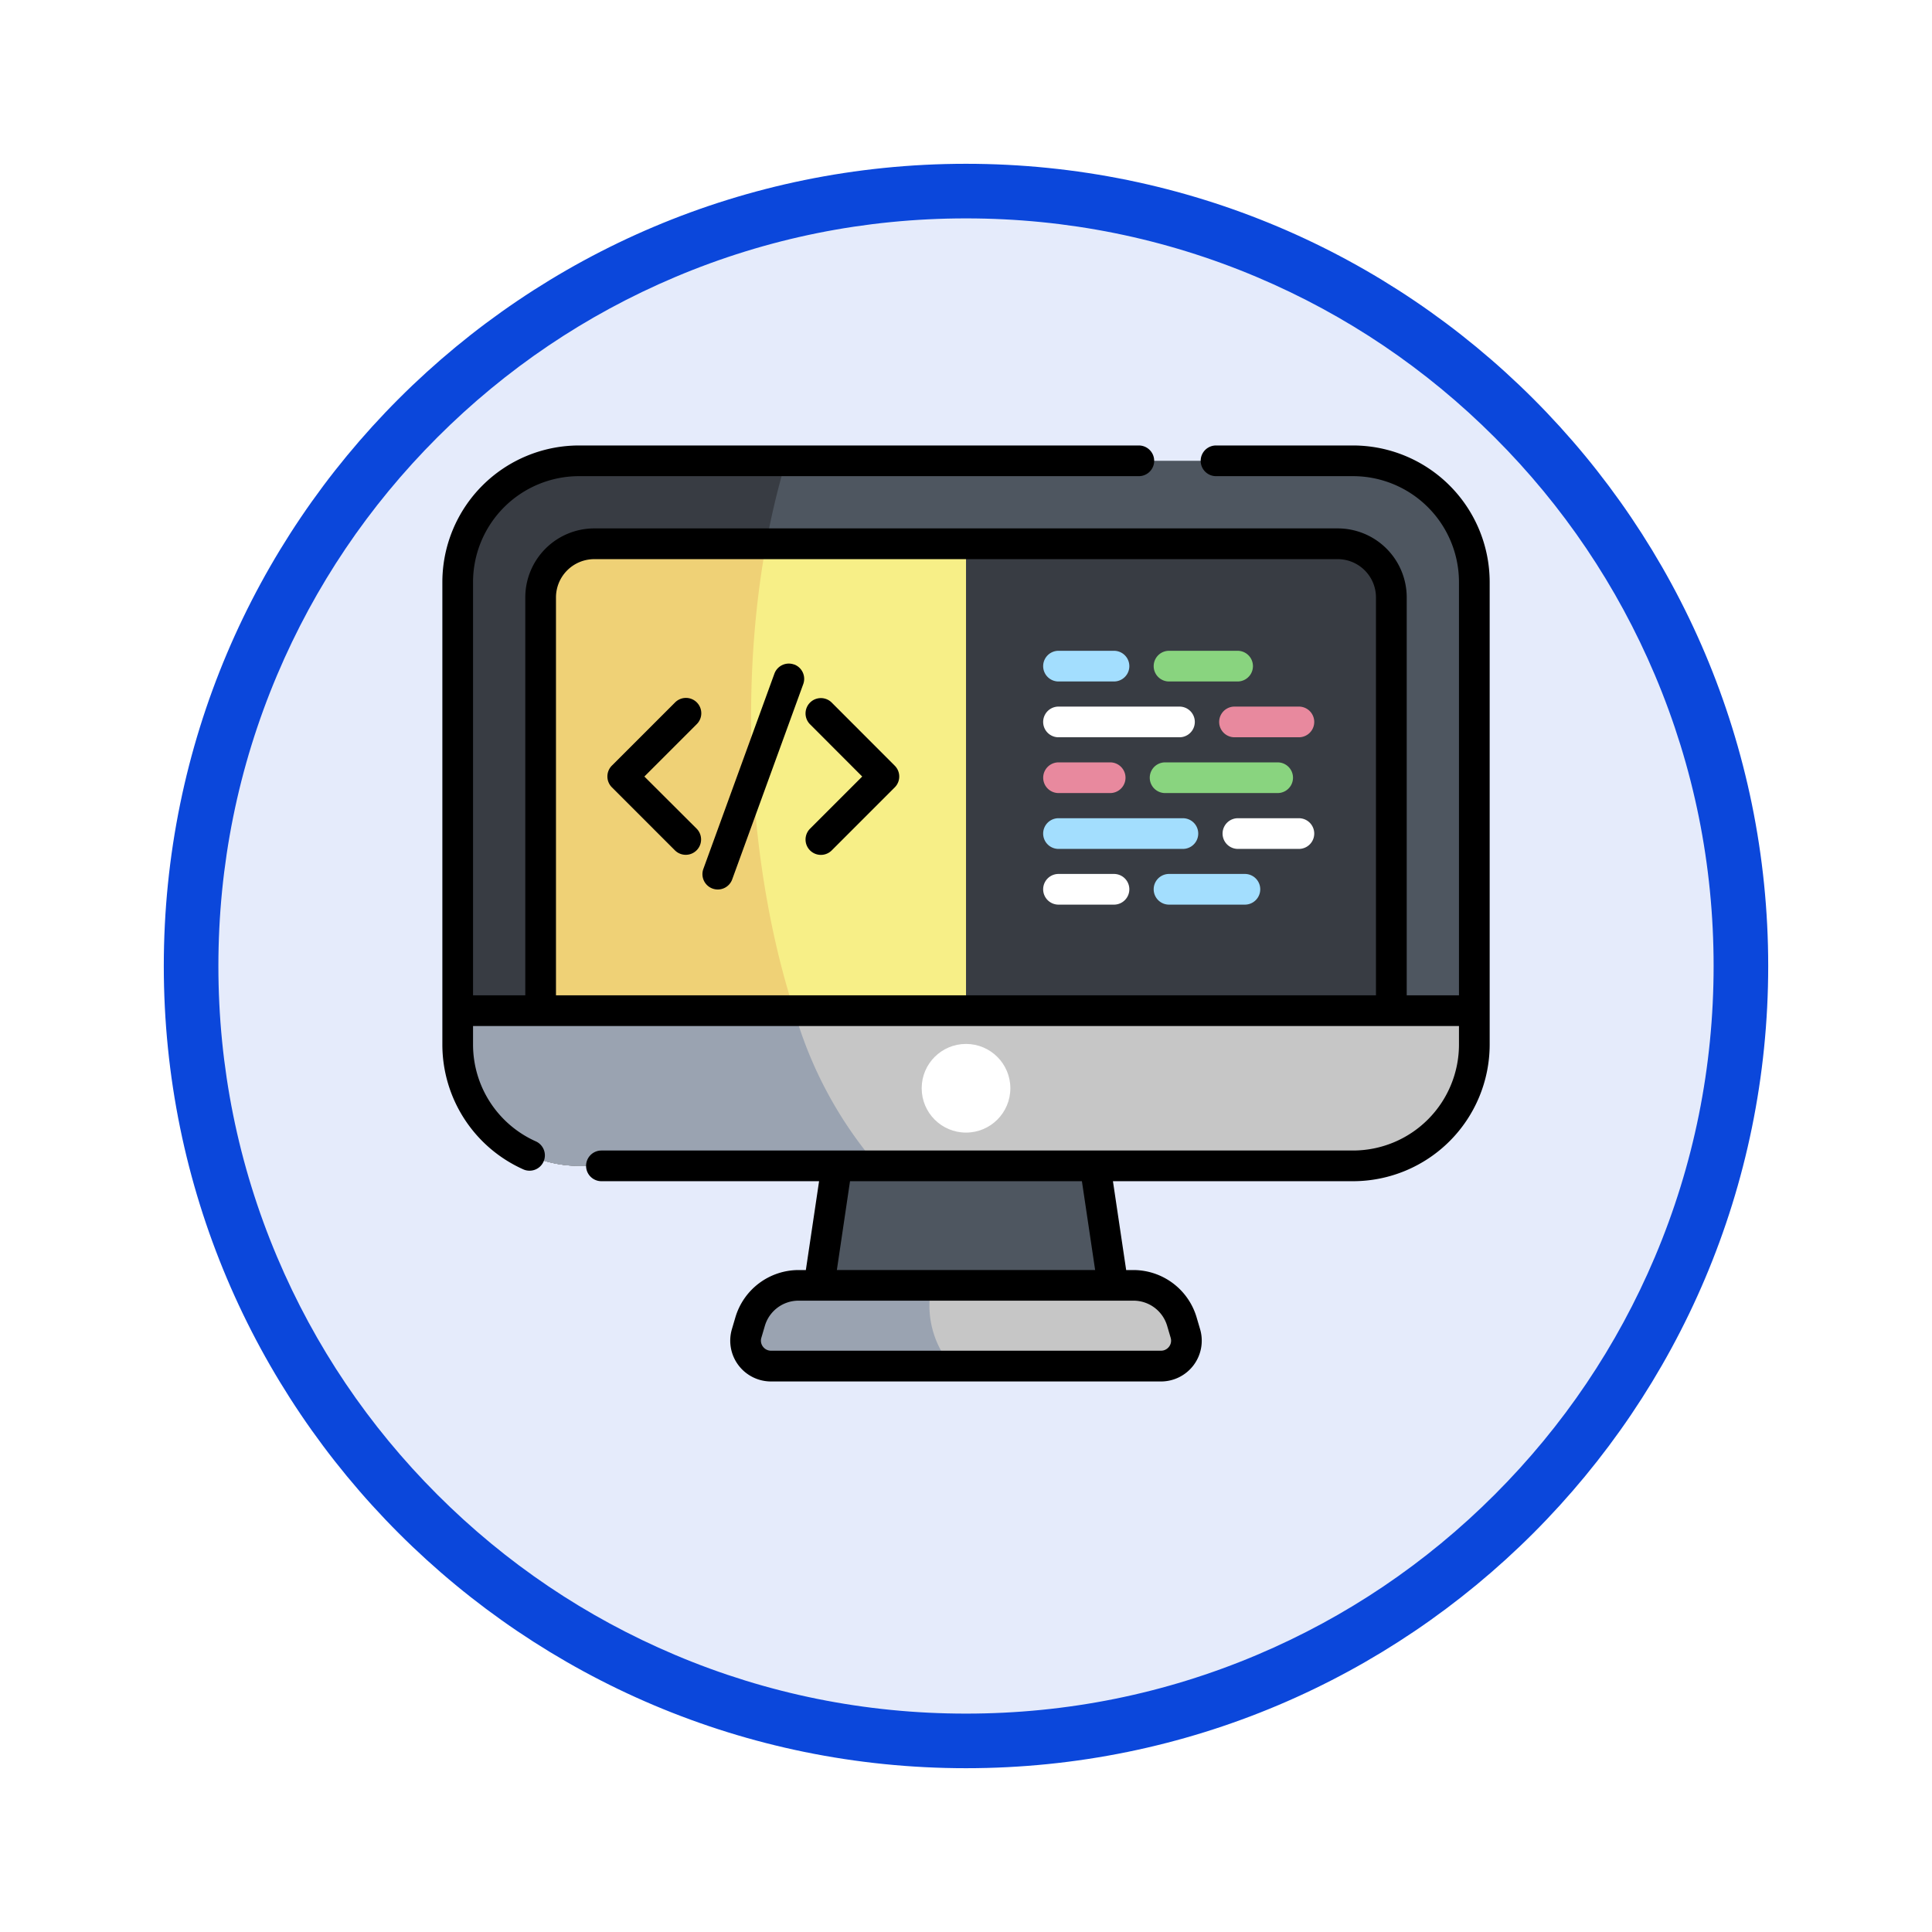 <svg xmlns="http://www.w3.org/2000/svg" xmlns:xlink="http://www.w3.org/1999/xlink" width="106.16" height="106.161" viewBox="0 0 106.16 106.161">
  <defs>
    <filter id="Trazado_982547" x="0" y="0" width="106.16" height="106.161" filterUnits="userSpaceOnUse">
      <feOffset dy="3" input="SourceAlpha"/>
      <feGaussianBlur stdDeviation="3" result="blur"/>
      <feFlood flood-opacity="0.161"/>
      <feComposite operator="in" in2="blur"/>
      <feComposite in="SourceGraphic"/>
    </filter>
  </defs>
  <g id="Grupo_1233695" data-name="Grupo 1233695" transform="translate(-820.25 -6921.667)">
    <g id="Grupo_1230979" data-name="Grupo 1230979" transform="translate(0 -511.747)">
      <g id="Grupo_1230694" data-name="Grupo 1230694" transform="translate(-0.25 3971.95)">
        <g id="Grupo_1224852" data-name="Grupo 1224852" transform="translate(629.5 1738.464)">
          <g id="Grupo_1206130" data-name="Grupo 1206130" transform="translate(0 -59)">
            <g id="Grupo_1203672" data-name="Grupo 1203672" transform="translate(0.08 -4797.878)">
              <g id="Grupo_1203344" data-name="Grupo 1203344" transform="translate(-81.08 5174.875)">
                <g id="Grupo_1177900" data-name="Grupo 1177900" transform="translate(281 1411.003)">
                  <g id="Grupo_1172010" data-name="Grupo 1172010" transform="translate(0)">
                    <g id="Grupo_1171046" data-name="Grupo 1171046">
                      <g id="Grupo_1148525" data-name="Grupo 1148525">
                        <g transform="matrix(1, 0, 0, 1, -9, -6)" filter="url(#Trazado_982547)">
                          <g id="Trazado_982547-2" data-name="Trazado 982547" transform="translate(9 6)" fill="#e5ebfb">
                            <path d="M 44.08 86.66 C 38.331 86.66 32.755 85.535 27.507 83.315 C 22.436 81.17 17.882 78.1 13.971 74.189 C 10.06 70.278 6.99 65.724 4.846 60.654 C 2.626 55.405 1.5 49.829 1.5 44.08 C 1.5 38.331 2.626 32.755 4.846 27.507 C 6.99 22.436 10.06 17.882 13.971 13.971 C 17.882 10.06 22.436 6.99 27.507 4.846 C 32.755 2.626 38.331 1.5 44.08 1.5 C 49.829 1.5 55.405 2.626 60.654 4.846 C 65.724 6.99 70.278 10.06 74.189 13.971 C 78.1 17.882 81.17 22.436 83.315 27.507 C 85.535 32.755 86.66 38.331 86.66 44.08 C 86.66 49.829 85.535 55.405 83.315 60.654 C 81.17 65.724 78.1 70.278 74.189 74.189 C 70.278 78.1 65.724 81.17 60.654 83.315 C 55.405 85.535 49.829 86.66 44.08 86.66 Z" stroke="none"/>
                            <path d="M 44.08 3 C 38.533 3 33.153 4.086 28.091 6.227 C 23.199 8.296 18.806 11.258 15.032 15.032 C 11.258 18.806 8.296 23.199 6.227 28.091 C 4.086 33.153 3 38.533 3 44.08 C 3 49.627 4.086 55.007 6.227 60.07 C 8.296 64.961 11.258 69.355 15.032 73.128 C 18.806 76.902 23.199 79.864 28.091 81.933 C 33.153 84.075 38.533 85.16 44.08 85.16 C 49.627 85.16 55.007 84.075 60.07 81.933 C 64.961 79.864 69.355 76.902 73.128 73.128 C 76.902 69.355 79.864 64.961 81.933 60.07 C 84.075 55.007 85.16 49.627 85.16 44.08 C 85.16 38.533 84.075 33.153 81.933 28.091 C 79.864 23.199 76.902 18.806 73.128 15.032 C 69.355 11.258 64.961 8.296 60.07 6.227 C 55.007 4.086 49.627 3 44.08 3 M 44.08 0 C 68.425 0 88.16 19.735 88.16 44.08 C 88.16 68.425 68.425 88.16 44.08 88.16 C 19.735 88.16 0 68.425 0 44.08 C 0 19.735 19.735 0 44.08 0 Z" stroke="none" fill="#0b47db"/>
                          </g>
                        </g>
                      </g>
                    </g>
                  </g>
                </g>
              </g>
            </g>
          </g>
        </g>
      </g>
    </g>
    <g id="codigo_3_" data-name="codigo (3)" transform="translate(844.557 6918.936)">
      <path id="Trazado_1222398" data-name="Trazado 1222398" d="M199.335,379.385h-14.19l-.979,6.568h16.148Z" transform="translate(-163.466 -312.593)" fill="#4e5660"/>
      <path id="Trazado_1222399" data-name="Trazado 1222399" d="M171.068,442.259H149.642a1.4,1.4,0,0,1-1.341-1.792l.195-.662a2.762,2.762,0,0,1,2.649-1.982h18.419a2.762,2.762,0,0,1,2.649,1.982l.195.662A1.4,1.4,0,0,1,171.068,442.259Z" transform="translate(-131.581 -364.462)" fill="#c6c6c6"/>
      <path id="Trazado_1222400" data-name="Trazado 1222400" d="M158.468,437.823h-7.323A2.762,2.762,0,0,0,148.5,439.8l-.195.662a1.4,1.4,0,0,0,1.341,1.792h9.923A5.1,5.1,0,0,1,158.468,437.823Z" transform="translate(-131.581 -364.462)" fill="#9aa3b1"/>
      <path id="Trazado_1222401" data-name="Trazado 1222401" d="M56.7,73.449H14.163A6.663,6.663,0,0,1,7.5,66.787V41.372a6.663,6.663,0,0,1,6.663-6.663H56.7a6.663,6.663,0,0,1,6.663,6.663V66.787A6.663,6.663,0,0,1,56.7,73.449Z" transform="translate(-6.657 -6.657)" fill="#4e5660"/>
      <path id="Trazado_1222402" data-name="Trazado 1222402" d="M25.541,34.71H14.163A6.663,6.663,0,0,0,7.5,41.373V66.788a6.663,6.663,0,0,0,6.663,6.663h16.41c-6.333-6.628-9.12-25.232-5.031-38.74Z" transform="translate(-6.657 -6.658)" fill="#383c43"/>
      <path id="Trazado_1222403" data-name="Trazado 1222403" d="M48.044,101.934V78.2a2.946,2.946,0,0,1,2.946-2.946H91.845A2.946,2.946,0,0,1,94.791,78.2v23.735a2.946,2.946,0,0,1-2.946,2.946H50.99a2.946,2.946,0,0,1-2.946-2.946Z" transform="translate(-42.644 -42.645)" fill="#f7ef87"/>
      <path id="Trazado_1222404" data-name="Trazado 1222404" d="M63.548,104.88C60,97.5,58.555,85.549,60.437,75.254H50.991A2.946,2.946,0,0,0,48.045,78.2v23.735a2.946,2.946,0,0,0,2.946,2.946Z" transform="translate(-42.645 -42.645)" fill="#efd176"/>
      <path id="Trazado_1222405" data-name="Trazado 1222405" d="M276.428,75.254H256V104.88h20.428a2.946,2.946,0,0,0,2.946-2.946V78.2A2.946,2.946,0,0,0,276.428,75.254Z" transform="translate(-227.226 -42.645)" fill="#383c43"/>
      <path id="Trazado_1222406" data-name="Trazado 1222406" d="M7.5,303.52v1.864a6.663,6.663,0,0,0,6.663,6.663H56.7a6.663,6.663,0,0,0,6.663-6.663V303.52Z" transform="translate(-6.657 -245.255)" fill="#c6c6c6"/>
      <path id="Trazado_1222407" data-name="Trazado 1222407" d="M7.5,303.52v1.864a6.663,6.663,0,0,0,6.663,6.663h16.41a22.541,22.541,0,0,1-4.585-8.527Z" transform="translate(-6.657 -245.255)" fill="#9aa3b1"/>
      <circle id="Elipse_13804" data-name="Elipse 13804" cx="2.436" cy="2.436" r="2.436" transform="translate(26.338 60.093)" fill="#fff"/>
      <path id="Trazado_1222408" data-name="Trazado 1222408" d="M385.621,211.1H382.27a.843.843,0,1,1,0-1.686h3.351a.843.843,0,0,1,0,1.686Z" transform="translate(-338.556 -161.723)" fill="#fff"/>
      <path id="Trazado_1222409" data-name="Trazado 1222409" d="M301.395,211.1H294.56a.843.843,0,1,1,0-1.686h6.835a.843.843,0,1,1,0,1.686Z" transform="translate(-260.704 -161.723)" fill="#a3defe"/>
      <path id="Trazado_1222410" data-name="Trazado 1222410" d="M352.762,238.372h-4.169a.843.843,0,0,1,0-1.686h4.169a.843.843,0,0,1,0,1.686Z" transform="translate(-308.664 -185.933)" fill="#a3defe"/>
      <path id="Trazado_1222411" data-name="Trazado 1222411" d="M297.61,238.372h-3.049a.843.843,0,1,1,0-1.686h3.049a.843.843,0,0,1,0,1.686Z" transform="translate(-260.705 -185.933)" fill="#fff"/>
      <path id="Trazado_1222412" data-name="Trazado 1222412" d="M352.888,183.822H346.7a.843.843,0,0,1,0-1.686h6.185a.843.843,0,0,1,0,1.686Z" transform="translate(-306.987 -137.514)" fill="#89d47f"/>
      <path id="Trazado_1222413" data-name="Trazado 1222413" d="M297.4,183.822h-2.837a.843.843,0,1,1,0-1.686H297.4a.843.843,0,0,1,0,1.686Z" transform="translate(-260.705 -137.514)" fill="#e8899e"/>
      <path id="Trazado_1222414" data-name="Trazado 1222414" d="M384.137,156.546H380.6a.843.843,0,1,1,0-1.686h3.538a.843.843,0,0,1,0,1.686Z" transform="translate(-337.073 -113.303)" fill="#e8899e"/>
      <path id="Trazado_1222415" data-name="Trazado 1222415" d="M301.207,156.546H294.56a.843.843,0,1,1,0-1.686h6.647a.843.843,0,1,1,0,1.686Z" transform="translate(-260.704 -113.303)" fill="#fff"/>
      <path id="Trazado_1222416" data-name="Trazado 1222416" d="M352.361,129.271h-3.768a.843.843,0,0,1,0-1.686h3.768a.843.843,0,1,1,0,1.686Z" transform="translate(-308.664 -89.094)" fill="#89d47f"/>
      <path id="Trazado_1222417" data-name="Trazado 1222417" d="M297.61,129.271h-3.049a.843.843,0,1,1,0-1.686h3.049a.843.843,0,0,1,0,1.686Z" transform="translate(-260.705 -89.094)" fill="#a3defe"/>
      <path id="Trazado_1222418" data-name="Trazado 1222418" d="M19.326,39.245a.843.843,0,0,0-1.08.5l-3.9,10.719a.843.843,0,1,0,1.584.577l3.9-10.719a.843.843,0,0,0-.5-1.08Zm-5.345,2.082a.843.843,0,0,0-1.192,0L9.315,44.8a.843.843,0,0,0,0,1.192l3.473,3.473a.843.843,0,0,0,1.192-1.192L11.1,45.4l2.877-2.877A.843.843,0,0,0,13.981,41.327Zm36.06-14.118h-7.53a.843.843,0,1,0,0,1.686h7.53a5.826,5.826,0,0,1,5.82,5.82V57.422H52.99V35.555A3.793,3.793,0,0,0,49.2,31.766H8.346a3.793,3.793,0,0,0-3.789,3.789V57.422H1.686V34.715a5.826,5.826,0,0,1,5.82-5.82H38.27a.843.843,0,0,0,0-1.686H7.506A7.514,7.514,0,0,0,0,34.715V60.13a7.515,7.515,0,0,0,4.466,6.864.843.843,0,0,0,.683-1.541A5.827,5.827,0,0,1,1.686,60.13V59.108H55.861V60.13a5.826,5.826,0,0,1-5.82,5.82H8.74a.843.843,0,0,0,0,1.686H20.7l-.727,4.882h-.409A3.625,3.625,0,0,0,16.106,75.1l-.195.662A2.241,2.241,0,0,0,18.06,78.64H39.487a2.24,2.24,0,0,0,2.149-2.873l-.195-.662a3.625,3.625,0,0,0-3.458-2.587h-.409l-.727-4.882H50.042a7.514,7.514,0,0,0,7.506-7.506V34.715a7.514,7.514,0,0,0-7.506-7.506ZM51.3,57.422H6.243V35.555a2.105,2.105,0,0,1,2.1-2.1H49.2a2.105,2.105,0,0,1,2.1,2.1ZM22.4,67.635H35.142l.727,4.882H21.677ZM36.848,74.2h1.135a1.93,1.93,0,0,1,1.841,1.377l.195.662a.544.544,0,0,1-.088.489.55.55,0,0,1-.444.222H18.06a.55.55,0,0,1-.444-.222.544.544,0,0,1-.088-.489l.195-.662A1.93,1.93,0,0,1,19.564,74.2H36.848ZM21.385,41.327a.843.843,0,0,0-1.192,1.192L23.07,45.4l-2.877,2.877a.843.843,0,0,0,1.192,1.192l3.473-3.473a.843.843,0,0,0,0-1.192Z"/>
    </g>
  </g>
</svg>
